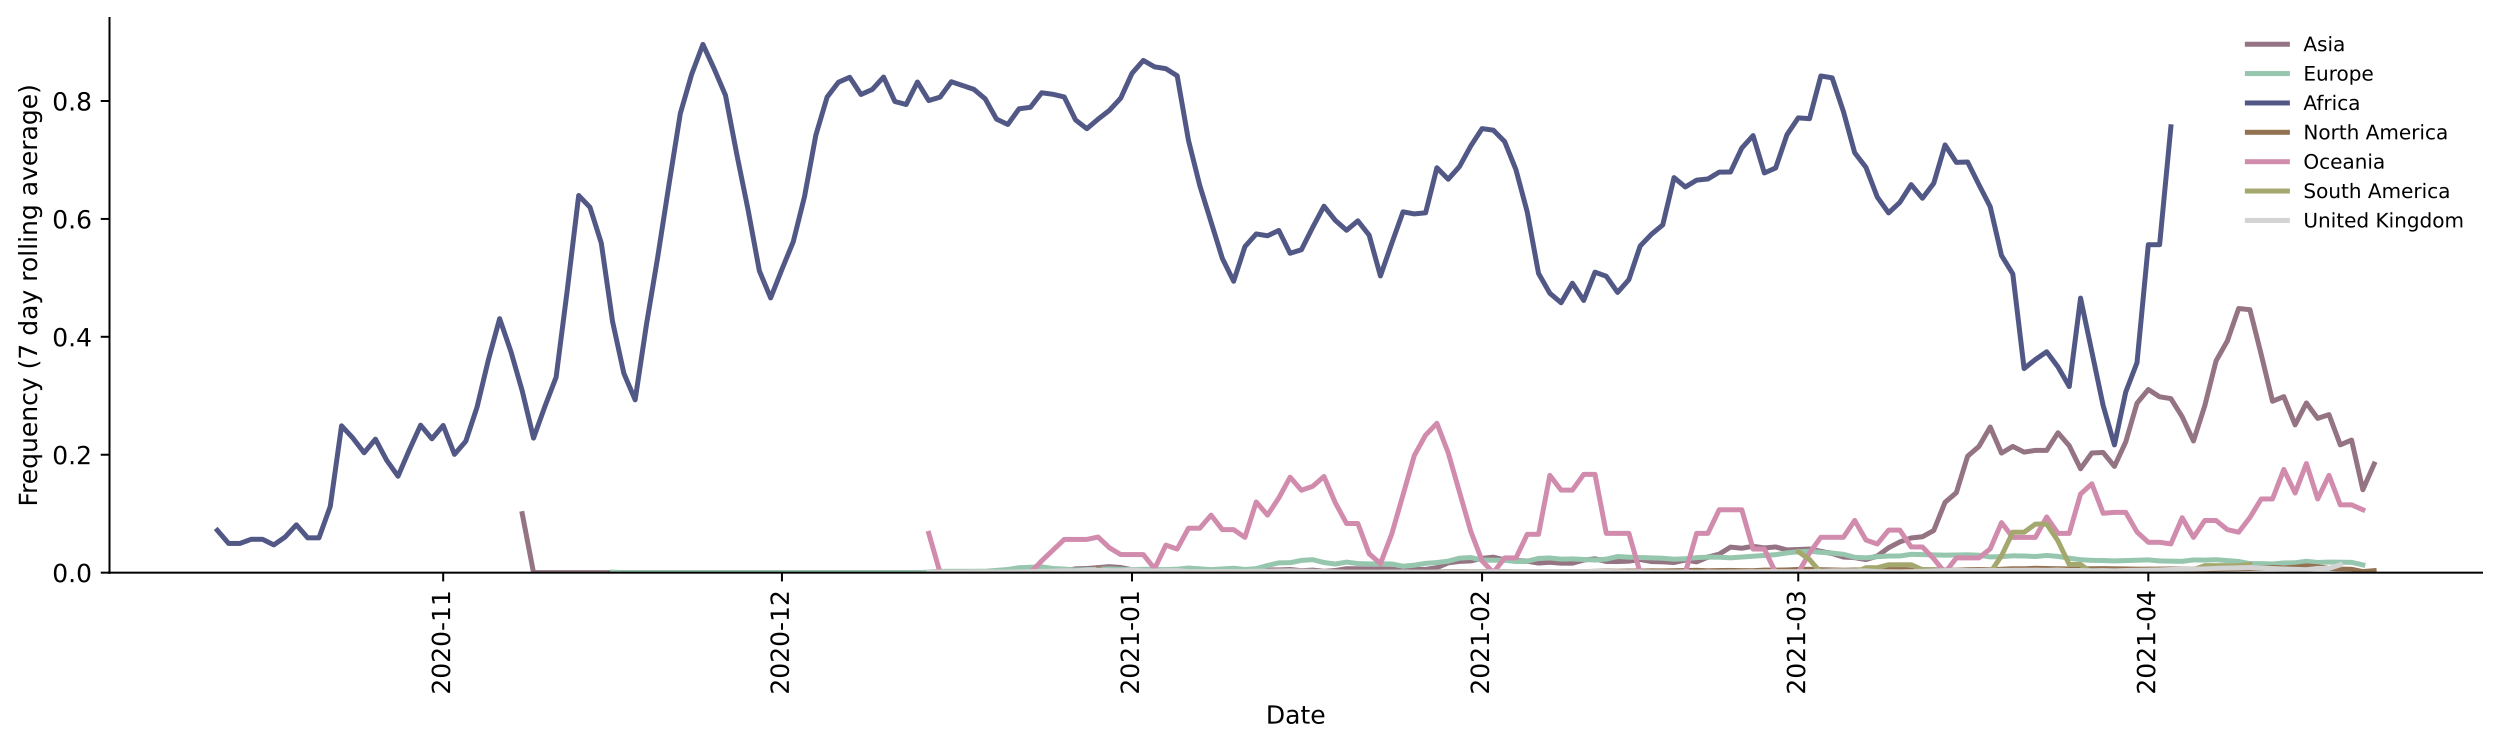 <?xml version="1.0" encoding="utf-8" standalone="no"?>
<!DOCTYPE svg PUBLIC "-//W3C//DTD SVG 1.1//EN"
  "http://www.w3.org/Graphics/SVG/1.1/DTD/svg11.dtd">
<!-- Created with matplotlib (https://matplotlib.org/) -->
<svg height="298.621pt" version="1.1" viewBox="0 0 999.581 298.621" width="999.581pt" xmlns="http://www.w3.org/2000/svg" xmlns:xlink="http://www.w3.org/1999/xlink">
 <defs>
  <style type="text/css">*{stroke-linecap:butt;stroke-linejoin:round;}</style>
 </defs>
 <g id="figure_1">
  <g id="patch_1">
   <path d="M 0 298.621 
L 999.581 298.621 
L 999.581 0 
L 0 0 
z
" style="fill:#ffffff;"/>
  </g>
  <g id="axes_1">
   <g id="patch_2">
    <path d="M 43.781 228.96 
L 992.381 228.96 
L 992.381 7.2 
L 43.781 7.2 
z
" style="fill:#ffffff;"/>
   </g>
   <g id="matplotlib.axis_1">
    <g id="xtick_1">
     <g id="line2d_1">
      <defs>
       <path d="M 0 0 
L 0 3.5 
" id="ma649f295e2" style="stroke:#000000;stroke-width:0.8;"/>
      </defs>
      <g>
       <use style="stroke:#000000;stroke-width:0.8;" x="177.199" xlink:href="#ma649f295e2" y="228.96"/>
      </g>
     </g>
     <g id="text_1">
      <!-- 2020-11 -->
      <g transform="translate(179.959 277.743)rotate(-90)scale(0.1 -0.1)">
       <defs>
        <path d="M 19.188 8.297 
L 53.609 8.297 
L 53.609 0 
L 7.328 0 
L 7.328 8.297 
Q 12.938 14.109 22.625 23.891 
Q 32.328 33.688 34.812 36.531 
Q 39.547 41.844 41.422 45.531 
Q 43.312 49.219 43.312 52.781 
Q 43.312 58.594 39.234 62.25 
Q 35.156 65.922 28.609 65.922 
Q 23.969 65.922 18.812 64.312 
Q 13.672 62.703 7.812 59.422 
L 7.812 69.391 
Q 13.766 71.781 18.938 73 
Q 24.125 74.219 28.422 74.219 
Q 39.75 74.219 46.484 68.547 
Q 53.219 62.891 53.219 53.422 
Q 53.219 48.922 51.531 44.891 
Q 49.859 40.875 45.406 35.406 
Q 44.188 33.984 37.641 27.219 
Q 31.109 20.453 19.188 8.297 
z
" id="DejaVuSans-50"/>
        <path d="M 31.781 66.406 
Q 24.172 66.406 20.328 58.906 
Q 16.5 51.422 16.5 36.375 
Q 16.5 21.391 20.328 13.891 
Q 24.172 6.391 31.781 6.391 
Q 39.453 6.391 43.281 13.891 
Q 47.125 21.391 47.125 36.375 
Q 47.125 51.422 43.281 58.906 
Q 39.453 66.406 31.781 66.406 
z
M 31.781 74.219 
Q 44.047 74.219 50.516 64.516 
Q 56.984 54.828 56.984 36.375 
Q 56.984 17.969 50.516 8.266 
Q 44.047 -1.422 31.781 -1.422 
Q 19.531 -1.422 13.062 8.266 
Q 6.594 17.969 6.594 36.375 
Q 6.594 54.828 13.062 64.516 
Q 19.531 74.219 31.781 74.219 
z
" id="DejaVuSans-48"/>
        <path d="M 4.891 31.391 
L 31.203 31.391 
L 31.203 23.391 
L 4.891 23.391 
z
" id="DejaVuSans-45"/>
        <path d="M 12.406 8.297 
L 28.516 8.297 
L 28.516 63.922 
L 10.984 60.406 
L 10.984 69.391 
L 28.422 72.906 
L 38.281 72.906 
L 38.281 8.297 
L 54.391 8.297 
L 54.391 0 
L 12.406 0 
z
" id="DejaVuSans-49"/>
       </defs>
       <use xlink:href="#DejaVuSans-50"/>
       <use x="63.623" xlink:href="#DejaVuSans-48"/>
       <use x="127.246" xlink:href="#DejaVuSans-50"/>
       <use x="190.869" xlink:href="#DejaVuSans-48"/>
       <use x="254.492" xlink:href="#DejaVuSans-45"/>
       <use x="290.576" xlink:href="#DejaVuSans-49"/>
       <use x="354.199" xlink:href="#DejaVuSans-49"/>
      </g>
     </g>
    </g>
    <g id="xtick_2">
     <g id="line2d_2">
      <g>
       <use style="stroke:#000000;stroke-width:0.8;" x="312.649" xlink:href="#ma649f295e2" y="228.96"/>
      </g>
     </g>
     <g id="text_2">
      <!-- 2020-12 -->
      <g transform="translate(315.408 277.743)rotate(-90)scale(0.1 -0.1)">
       <use xlink:href="#DejaVuSans-50"/>
       <use x="63.623" xlink:href="#DejaVuSans-48"/>
       <use x="127.246" xlink:href="#DejaVuSans-50"/>
       <use x="190.869" xlink:href="#DejaVuSans-48"/>
       <use x="254.492" xlink:href="#DejaVuSans-45"/>
       <use x="290.576" xlink:href="#DejaVuSans-49"/>
       <use x="354.199" xlink:href="#DejaVuSans-50"/>
      </g>
     </g>
    </g>
    <g id="xtick_3">
     <g id="line2d_3">
      <g>
       <use style="stroke:#000000;stroke-width:0.8;" x="452.614" xlink:href="#ma649f295e2" y="228.96"/>
      </g>
     </g>
     <g id="text_3">
      <!-- 2021-01 -->
      <g transform="translate(455.373 277.743)rotate(-90)scale(0.1 -0.1)">
       <use xlink:href="#DejaVuSans-50"/>
       <use x="63.623" xlink:href="#DejaVuSans-48"/>
       <use x="127.246" xlink:href="#DejaVuSans-50"/>
       <use x="190.869" xlink:href="#DejaVuSans-49"/>
       <use x="254.492" xlink:href="#DejaVuSans-45"/>
       <use x="290.576" xlink:href="#DejaVuSans-48"/>
       <use x="354.199" xlink:href="#DejaVuSans-49"/>
      </g>
     </g>
    </g>
    <g id="xtick_4">
     <g id="line2d_4">
      <g>
       <use style="stroke:#000000;stroke-width:0.8;" x="592.579" xlink:href="#ma649f295e2" y="228.96"/>
      </g>
     </g>
     <g id="text_4">
      <!-- 2021-02 -->
      <g transform="translate(595.338 277.743)rotate(-90)scale(0.1 -0.1)">
       <use xlink:href="#DejaVuSans-50"/>
       <use x="63.623" xlink:href="#DejaVuSans-48"/>
       <use x="127.246" xlink:href="#DejaVuSans-50"/>
       <use x="190.869" xlink:href="#DejaVuSans-49"/>
       <use x="254.492" xlink:href="#DejaVuSans-45"/>
       <use x="290.576" xlink:href="#DejaVuSans-48"/>
       <use x="354.199" xlink:href="#DejaVuSans-50"/>
      </g>
     </g>
    </g>
    <g id="xtick_5">
     <g id="line2d_5">
      <g>
       <use style="stroke:#000000;stroke-width:0.8;" x="718.998" xlink:href="#ma649f295e2" y="228.96"/>
      </g>
     </g>
     <g id="text_5">
      <!-- 2021-03 -->
      <g transform="translate(721.758 277.743)rotate(-90)scale(0.1 -0.1)">
       <defs>
        <path d="M 40.578 39.312 
Q 47.656 37.797 51.625 33 
Q 55.609 28.219 55.609 21.188 
Q 55.609 10.406 48.188 4.484 
Q 40.766 -1.422 27.094 -1.422 
Q 22.516 -1.422 17.656 -0.516 
Q 12.797 0.391 7.625 2.203 
L 7.625 11.719 
Q 11.719 9.328 16.594 8.109 
Q 21.484 6.891 26.812 6.891 
Q 36.078 6.891 40.938 10.547 
Q 45.797 14.203 45.797 21.188 
Q 45.797 27.641 41.281 31.266 
Q 36.766 34.906 28.719 34.906 
L 20.219 34.906 
L 20.219 43.016 
L 29.109 43.016 
Q 36.375 43.016 40.234 45.922 
Q 44.094 48.828 44.094 54.297 
Q 44.094 59.906 40.109 62.906 
Q 36.141 65.922 28.719 65.922 
Q 24.656 65.922 20.016 65.031 
Q 15.375 64.156 9.812 62.312 
L 9.812 71.094 
Q 15.438 72.656 20.344 73.438 
Q 25.25 74.219 29.594 74.219 
Q 40.828 74.219 47.359 69.109 
Q 53.906 64.016 53.906 55.328 
Q 53.906 49.266 50.438 45.094 
Q 46.969 40.922 40.578 39.312 
z
" id="DejaVuSans-51"/>
       </defs>
       <use xlink:href="#DejaVuSans-50"/>
       <use x="63.623" xlink:href="#DejaVuSans-48"/>
       <use x="127.246" xlink:href="#DejaVuSans-50"/>
       <use x="190.869" xlink:href="#DejaVuSans-49"/>
       <use x="254.492" xlink:href="#DejaVuSans-45"/>
       <use x="290.576" xlink:href="#DejaVuSans-48"/>
       <use x="354.199" xlink:href="#DejaVuSans-51"/>
      </g>
     </g>
    </g>
    <g id="xtick_6">
     <g id="line2d_6">
      <g>
       <use style="stroke:#000000;stroke-width:0.8;" x="858.963" xlink:href="#ma649f295e2" y="228.96"/>
      </g>
     </g>
     <g id="text_6">
      <!-- 2021-04 -->
      <g transform="translate(861.723 277.743)rotate(-90)scale(0.1 -0.1)">
       <defs>
        <path d="M 37.797 64.312 
L 12.891 25.391 
L 37.797 25.391 
z
M 35.203 72.906 
L 47.609 72.906 
L 47.609 25.391 
L 58.016 25.391 
L 58.016 17.188 
L 47.609 17.188 
L 47.609 0 
L 37.797 0 
L 37.797 17.188 
L 4.891 17.188 
L 4.891 26.703 
z
" id="DejaVuSans-52"/>
       </defs>
       <use xlink:href="#DejaVuSans-50"/>
       <use x="63.623" xlink:href="#DejaVuSans-48"/>
       <use x="127.246" xlink:href="#DejaVuSans-50"/>
       <use x="190.869" xlink:href="#DejaVuSans-49"/>
       <use x="254.492" xlink:href="#DejaVuSans-45"/>
       <use x="290.576" xlink:href="#DejaVuSans-48"/>
       <use x="354.199" xlink:href="#DejaVuSans-52"/>
      </g>
     </g>
    </g>
    <g id="text_7">
     <!-- Date -->
     <g transform="translate(506.13 289.341)scale(0.1 -0.1)">
      <defs>
       <path d="M 19.672 64.797 
L 19.672 8.109 
L 31.594 8.109 
Q 46.688 8.109 53.688 14.938 
Q 60.688 21.781 60.688 36.531 
Q 60.688 51.172 53.688 57.984 
Q 46.688 64.797 31.594 64.797 
z
M 9.812 72.906 
L 30.078 72.906 
Q 51.266 72.906 61.172 64.094 
Q 71.094 55.281 71.094 36.531 
Q 71.094 17.672 61.125 8.828 
Q 51.172 0 30.078 0 
L 9.812 0 
z
" id="DejaVuSans-68"/>
       <path d="M 34.281 27.484 
Q 23.391 27.484 19.188 25 
Q 14.984 22.516 14.984 16.5 
Q 14.984 11.719 18.141 8.906 
Q 21.297 6.109 26.703 6.109 
Q 34.188 6.109 38.703 11.406 
Q 43.219 16.703 43.219 25.484 
L 43.219 27.484 
z
M 52.203 31.203 
L 52.203 0 
L 43.219 0 
L 43.219 8.297 
Q 40.141 3.328 35.547 0.953 
Q 30.953 -1.422 24.312 -1.422 
Q 15.922 -1.422 10.953 3.297 
Q 6 8.016 6 15.922 
Q 6 25.141 12.172 29.828 
Q 18.359 34.516 30.609 34.516 
L 43.219 34.516 
L 43.219 35.406 
Q 43.219 41.609 39.141 45 
Q 35.062 48.391 27.688 48.391 
Q 23 48.391 18.547 47.266 
Q 14.109 46.141 10.016 43.891 
L 10.016 52.203 
Q 14.938 54.109 19.578 55.047 
Q 24.219 56 28.609 56 
Q 40.484 56 46.344 49.844 
Q 52.203 43.703 52.203 31.203 
z
" id="DejaVuSans-97"/>
       <path d="M 18.312 70.219 
L 18.312 54.688 
L 36.812 54.688 
L 36.812 47.703 
L 18.312 47.703 
L 18.312 18.016 
Q 18.312 11.328 20.141 9.422 
Q 21.969 7.516 27.594 7.516 
L 36.812 7.516 
L 36.812 0 
L 27.594 0 
Q 17.188 0 13.234 3.875 
Q 9.281 7.766 9.281 18.016 
L 9.281 47.703 
L 2.688 47.703 
L 2.688 54.688 
L 9.281 54.688 
L 9.281 70.219 
z
" id="DejaVuSans-116"/>
       <path d="M 56.203 29.594 
L 56.203 25.203 
L 14.891 25.203 
Q 15.484 15.922 20.484 11.062 
Q 25.484 6.203 34.422 6.203 
Q 39.594 6.203 44.453 7.469 
Q 49.312 8.734 54.109 11.281 
L 54.109 2.781 
Q 49.266 0.734 44.188 -0.344 
Q 39.109 -1.422 33.891 -1.422 
Q 20.797 -1.422 13.156 6.188 
Q 5.516 13.812 5.516 26.812 
Q 5.516 40.234 12.766 48.109 
Q 20.016 56 32.328 56 
Q 43.359 56 49.781 48.891 
Q 56.203 41.797 56.203 29.594 
z
M 47.219 32.234 
Q 47.125 39.594 43.094 43.984 
Q 39.062 48.391 32.422 48.391 
Q 24.906 48.391 20.391 44.141 
Q 15.875 39.891 15.188 32.172 
z
" id="DejaVuSans-101"/>
      </defs>
      <use xlink:href="#DejaVuSans-68"/>
      <use x="77.002" xlink:href="#DejaVuSans-97"/>
      <use x="138.281" xlink:href="#DejaVuSans-116"/>
      <use x="177.49" xlink:href="#DejaVuSans-101"/>
     </g>
    </g>
   </g>
   <g id="matplotlib.axis_2">
    <g id="ytick_1">
     <g id="line2d_7">
      <defs>
       <path d="M 0 0 
L -3.5 0 
" id="ma285e7ce0d" style="stroke:#000000;stroke-width:0.8;"/>
      </defs>
      <g>
       <use style="stroke:#000000;stroke-width:0.8;" x="43.781" xlink:href="#ma285e7ce0d" y="228.96"/>
      </g>
     </g>
     <g id="text_8">
      <!-- 0.0 -->
      <g transform="translate(20.878 232.759)scale(0.1 -0.1)">
       <defs>
        <path d="M 10.688 12.406 
L 21 12.406 
L 21 0 
L 10.688 0 
z
" id="DejaVuSans-46"/>
       </defs>
       <use xlink:href="#DejaVuSans-48"/>
       <use x="63.623" xlink:href="#DejaVuSans-46"/>
       <use x="95.41" xlink:href="#DejaVuSans-48"/>
      </g>
     </g>
    </g>
    <g id="ytick_2">
     <g id="line2d_8">
      <g>
       <use style="stroke:#000000;stroke-width:0.8;" x="43.781" xlink:href="#ma285e7ce0d" y="181.815"/>
      </g>
     </g>
     <g id="text_9">
      <!-- 0.2 -->
      <g transform="translate(20.878 185.614)scale(0.1 -0.1)">
       <use xlink:href="#DejaVuSans-48"/>
       <use x="63.623" xlink:href="#DejaVuSans-46"/>
       <use x="95.41" xlink:href="#DejaVuSans-50"/>
      </g>
     </g>
    </g>
    <g id="ytick_3">
     <g id="line2d_9">
      <g>
       <use style="stroke:#000000;stroke-width:0.8;" x="43.781" xlink:href="#ma285e7ce0d" y="134.67"/>
      </g>
     </g>
     <g id="text_10">
      <!-- 0.4 -->
      <g transform="translate(20.878 138.469)scale(0.1 -0.1)">
       <use xlink:href="#DejaVuSans-48"/>
       <use x="63.623" xlink:href="#DejaVuSans-46"/>
       <use x="95.41" xlink:href="#DejaVuSans-52"/>
      </g>
     </g>
    </g>
    <g id="ytick_4">
     <g id="line2d_10">
      <g>
       <use style="stroke:#000000;stroke-width:0.8;" x="43.781" xlink:href="#ma285e7ce0d" y="87.525"/>
      </g>
     </g>
     <g id="text_11">
      <!-- 0.6 -->
      <g transform="translate(20.878 91.325)scale(0.1 -0.1)">
       <defs>
        <path d="M 33.016 40.375 
Q 26.375 40.375 22.484 35.828 
Q 18.609 31.297 18.609 23.391 
Q 18.609 15.531 22.484 10.953 
Q 26.375 6.391 33.016 6.391 
Q 39.656 6.391 43.531 10.953 
Q 47.406 15.531 47.406 23.391 
Q 47.406 31.297 43.531 35.828 
Q 39.656 40.375 33.016 40.375 
z
M 52.594 71.297 
L 52.594 62.312 
Q 48.875 64.062 45.094 64.984 
Q 41.312 65.922 37.594 65.922 
Q 27.828 65.922 22.672 59.328 
Q 17.531 52.734 16.797 39.406 
Q 19.672 43.656 24.016 45.922 
Q 28.375 48.188 33.594 48.188 
Q 44.578 48.188 50.953 41.516 
Q 57.328 34.859 57.328 23.391 
Q 57.328 12.156 50.688 5.359 
Q 44.047 -1.422 33.016 -1.422 
Q 20.359 -1.422 13.672 8.266 
Q 6.984 17.969 6.984 36.375 
Q 6.984 53.656 15.188 63.938 
Q 23.391 74.219 37.203 74.219 
Q 40.922 74.219 44.703 73.484 
Q 48.484 72.75 52.594 71.297 
z
" id="DejaVuSans-54"/>
       </defs>
       <use xlink:href="#DejaVuSans-48"/>
       <use x="63.623" xlink:href="#DejaVuSans-46"/>
       <use x="95.41" xlink:href="#DejaVuSans-54"/>
      </g>
     </g>
    </g>
    <g id="ytick_5">
     <g id="line2d_11">
      <g>
       <use style="stroke:#000000;stroke-width:0.8;" x="43.781" xlink:href="#ma285e7ce0d" y="40.38"/>
      </g>
     </g>
     <g id="text_12">
      <!-- 0.8 -->
      <g transform="translate(20.878 44.18)scale(0.1 -0.1)">
       <defs>
        <path d="M 31.781 34.625 
Q 24.75 34.625 20.719 30.859 
Q 16.703 27.094 16.703 20.516 
Q 16.703 13.922 20.719 10.156 
Q 24.75 6.391 31.781 6.391 
Q 38.812 6.391 42.859 10.172 
Q 46.922 13.969 46.922 20.516 
Q 46.922 27.094 42.891 30.859 
Q 38.875 34.625 31.781 34.625 
z
M 21.922 38.812 
Q 15.578 40.375 12.031 44.719 
Q 8.5 49.078 8.5 55.328 
Q 8.5 64.062 14.719 69.141 
Q 20.953 74.219 31.781 74.219 
Q 42.672 74.219 48.875 69.141 
Q 55.078 64.062 55.078 55.328 
Q 55.078 49.078 51.531 44.719 
Q 48 40.375 41.703 38.812 
Q 48.828 37.156 52.797 32.312 
Q 56.781 27.484 56.781 20.516 
Q 56.781 9.906 50.312 4.234 
Q 43.844 -1.422 31.781 -1.422 
Q 19.734 -1.422 13.25 4.234 
Q 6.781 9.906 6.781 20.516 
Q 6.781 27.484 10.781 32.312 
Q 14.797 37.156 21.922 38.812 
z
M 18.312 54.391 
Q 18.312 48.734 21.844 45.562 
Q 25.391 42.391 31.781 42.391 
Q 38.141 42.391 41.719 45.562 
Q 45.312 48.734 45.312 54.391 
Q 45.312 60.062 41.719 63.234 
Q 38.141 66.406 31.781 66.406 
Q 25.391 66.406 21.844 63.234 
Q 18.312 60.062 18.312 54.391 
z
" id="DejaVuSans-56"/>
       </defs>
       <use xlink:href="#DejaVuSans-48"/>
       <use x="63.623" xlink:href="#DejaVuSans-46"/>
       <use x="95.41" xlink:href="#DejaVuSans-56"/>
      </g>
     </g>
    </g>
    <g id="text_13">
     <!-- Frequency (7 day rolling average) -->
     <g transform="translate(14.798 202.529)rotate(-90)scale(0.1 -0.1)">
      <defs>
       <path d="M 9.812 72.906 
L 51.703 72.906 
L 51.703 64.594 
L 19.672 64.594 
L 19.672 43.109 
L 48.578 43.109 
L 48.578 34.812 
L 19.672 34.812 
L 19.672 0 
L 9.812 0 
z
" id="DejaVuSans-70"/>
       <path d="M 41.109 46.297 
Q 39.594 47.172 37.812 47.578 
Q 36.031 48 33.891 48 
Q 26.266 48 22.188 43.047 
Q 18.109 38.094 18.109 28.812 
L 18.109 0 
L 9.078 0 
L 9.078 54.688 
L 18.109 54.688 
L 18.109 46.188 
Q 20.953 51.172 25.484 53.578 
Q 30.031 56 36.531 56 
Q 37.453 56 38.578 55.875 
Q 39.703 55.766 41.062 55.516 
z
" id="DejaVuSans-114"/>
       <path d="M 14.797 27.297 
Q 14.797 17.391 18.875 11.75 
Q 22.953 6.109 30.078 6.109 
Q 37.203 6.109 41.297 11.75 
Q 45.406 17.391 45.406 27.297 
Q 45.406 37.203 41.297 42.844 
Q 37.203 48.484 30.078 48.484 
Q 22.953 48.484 18.875 42.844 
Q 14.797 37.203 14.797 27.297 
z
M 45.406 8.203 
Q 42.578 3.328 38.25 0.953 
Q 33.938 -1.422 27.875 -1.422 
Q 17.969 -1.422 11.734 6.484 
Q 5.516 14.406 5.516 27.297 
Q 5.516 40.188 11.734 48.094 
Q 17.969 56 27.875 56 
Q 33.938 56 38.25 53.625 
Q 42.578 51.266 45.406 46.391 
L 45.406 54.688 
L 54.391 54.688 
L 54.391 -20.797 
L 45.406 -20.797 
z
" id="DejaVuSans-113"/>
       <path d="M 8.5 21.578 
L 8.5 54.688 
L 17.484 54.688 
L 17.484 21.922 
Q 17.484 14.156 20.5 10.266 
Q 23.531 6.391 29.594 6.391 
Q 36.859 6.391 41.078 11.031 
Q 45.312 15.672 45.312 23.688 
L 45.312 54.688 
L 54.297 54.688 
L 54.297 0 
L 45.312 0 
L 45.312 8.406 
Q 42.047 3.422 37.719 1 
Q 33.406 -1.422 27.688 -1.422 
Q 18.266 -1.422 13.375 4.438 
Q 8.5 10.297 8.5 21.578 
z
M 31.109 56 
z
" id="DejaVuSans-117"/>
       <path d="M 54.891 33.016 
L 54.891 0 
L 45.906 0 
L 45.906 32.719 
Q 45.906 40.484 42.875 44.328 
Q 39.844 48.188 33.797 48.188 
Q 26.516 48.188 22.312 43.547 
Q 18.109 38.922 18.109 30.906 
L 18.109 0 
L 9.078 0 
L 9.078 54.688 
L 18.109 54.688 
L 18.109 46.188 
Q 21.344 51.125 25.703 53.562 
Q 30.078 56 35.797 56 
Q 45.219 56 50.047 50.172 
Q 54.891 44.344 54.891 33.016 
z
" id="DejaVuSans-110"/>
       <path d="M 48.781 52.594 
L 48.781 44.188 
Q 44.969 46.297 41.141 47.344 
Q 37.312 48.391 33.406 48.391 
Q 24.656 48.391 19.812 42.844 
Q 14.984 37.312 14.984 27.297 
Q 14.984 17.281 19.812 11.734 
Q 24.656 6.203 33.406 6.203 
Q 37.312 6.203 41.141 7.25 
Q 44.969 8.297 48.781 10.406 
L 48.781 2.094 
Q 45.016 0.344 40.984 -0.531 
Q 36.969 -1.422 32.422 -1.422 
Q 20.062 -1.422 12.781 6.344 
Q 5.516 14.109 5.516 27.297 
Q 5.516 40.672 12.859 48.328 
Q 20.219 56 33.016 56 
Q 37.156 56 41.109 55.141 
Q 45.062 54.297 48.781 52.594 
z
" id="DejaVuSans-99"/>
       <path d="M 32.172 -5.078 
Q 28.375 -14.844 24.75 -17.812 
Q 21.141 -20.797 15.094 -20.797 
L 7.906 -20.797 
L 7.906 -13.281 
L 13.188 -13.281 
Q 16.891 -13.281 18.938 -11.516 
Q 21 -9.766 23.484 -3.219 
L 25.094 0.875 
L 2.984 54.688 
L 12.5 54.688 
L 29.594 11.922 
L 46.688 54.688 
L 56.203 54.688 
z
" id="DejaVuSans-121"/>
       <path id="DejaVuSans-32"/>
       <path d="M 31 75.875 
Q 24.469 64.656 21.281 53.656 
Q 18.109 42.672 18.109 31.391 
Q 18.109 20.125 21.312 9.062 
Q 24.516 -2 31 -13.188 
L 23.188 -13.188 
Q 15.875 -1.703 12.234 9.375 
Q 8.594 20.453 8.594 31.391 
Q 8.594 42.281 12.203 53.312 
Q 15.828 64.359 23.188 75.875 
z
" id="DejaVuSans-40"/>
       <path d="M 8.203 72.906 
L 55.078 72.906 
L 55.078 68.703 
L 28.609 0 
L 18.312 0 
L 43.219 64.594 
L 8.203 64.594 
z
" id="DejaVuSans-55"/>
       <path d="M 45.406 46.391 
L 45.406 75.984 
L 54.391 75.984 
L 54.391 0 
L 45.406 0 
L 45.406 8.203 
Q 42.578 3.328 38.25 0.953 
Q 33.938 -1.422 27.875 -1.422 
Q 17.969 -1.422 11.734 6.484 
Q 5.516 14.406 5.516 27.297 
Q 5.516 40.188 11.734 48.094 
Q 17.969 56 27.875 56 
Q 33.938 56 38.25 53.625 
Q 42.578 51.266 45.406 46.391 
z
M 14.797 27.297 
Q 14.797 17.391 18.875 11.75 
Q 22.953 6.109 30.078 6.109 
Q 37.203 6.109 41.297 11.75 
Q 45.406 17.391 45.406 27.297 
Q 45.406 37.203 41.297 42.844 
Q 37.203 48.484 30.078 48.484 
Q 22.953 48.484 18.875 42.844 
Q 14.797 37.203 14.797 27.297 
z
" id="DejaVuSans-100"/>
       <path d="M 30.609 48.391 
Q 23.391 48.391 19.188 42.75 
Q 14.984 37.109 14.984 27.297 
Q 14.984 17.484 19.156 11.844 
Q 23.344 6.203 30.609 6.203 
Q 37.797 6.203 41.984 11.859 
Q 46.188 17.531 46.188 27.297 
Q 46.188 37.016 41.984 42.703 
Q 37.797 48.391 30.609 48.391 
z
M 30.609 56 
Q 42.328 56 49.016 48.375 
Q 55.719 40.766 55.719 27.297 
Q 55.719 13.875 49.016 6.219 
Q 42.328 -1.422 30.609 -1.422 
Q 18.844 -1.422 12.172 6.219 
Q 5.516 13.875 5.516 27.297 
Q 5.516 40.766 12.172 48.375 
Q 18.844 56 30.609 56 
z
" id="DejaVuSans-111"/>
       <path d="M 9.422 75.984 
L 18.406 75.984 
L 18.406 0 
L 9.422 0 
z
" id="DejaVuSans-108"/>
       <path d="M 9.422 54.688 
L 18.406 54.688 
L 18.406 0 
L 9.422 0 
z
M 9.422 75.984 
L 18.406 75.984 
L 18.406 64.594 
L 9.422 64.594 
z
" id="DejaVuSans-105"/>
       <path d="M 45.406 27.984 
Q 45.406 37.75 41.375 43.109 
Q 37.359 48.484 30.078 48.484 
Q 22.859 48.484 18.828 43.109 
Q 14.797 37.75 14.797 27.984 
Q 14.797 18.266 18.828 12.891 
Q 22.859 7.516 30.078 7.516 
Q 37.359 7.516 41.375 12.891 
Q 45.406 18.266 45.406 27.984 
z
M 54.391 6.781 
Q 54.391 -7.172 48.188 -13.984 
Q 42 -20.797 29.203 -20.797 
Q 24.469 -20.797 20.266 -20.094 
Q 16.062 -19.391 12.109 -17.922 
L 12.109 -9.188 
Q 16.062 -11.328 19.922 -12.344 
Q 23.781 -13.375 27.781 -13.375 
Q 36.625 -13.375 41.016 -8.766 
Q 45.406 -4.156 45.406 5.172 
L 45.406 9.625 
Q 42.625 4.781 38.281 2.391 
Q 33.938 0 27.875 0 
Q 17.828 0 11.672 7.656 
Q 5.516 15.328 5.516 27.984 
Q 5.516 40.672 11.672 48.328 
Q 17.828 56 27.875 56 
Q 33.938 56 38.281 53.609 
Q 42.625 51.219 45.406 46.391 
L 45.406 54.688 
L 54.391 54.688 
z
" id="DejaVuSans-103"/>
       <path d="M 2.984 54.688 
L 12.5 54.688 
L 29.594 8.797 
L 46.688 54.688 
L 56.203 54.688 
L 35.688 0 
L 23.484 0 
z
" id="DejaVuSans-118"/>
       <path d="M 8.016 75.875 
L 15.828 75.875 
Q 23.141 64.359 26.781 53.312 
Q 30.422 42.281 30.422 31.391 
Q 30.422 20.453 26.781 9.375 
Q 23.141 -1.703 15.828 -13.188 
L 8.016 -13.188 
Q 14.5 -2 17.703 9.062 
Q 20.906 20.125 20.906 31.391 
Q 20.906 42.672 17.703 53.656 
Q 14.5 64.656 8.016 75.875 
z
" id="DejaVuSans-41"/>
      </defs>
      <use xlink:href="#DejaVuSans-70"/>
      <use x="50.27" xlink:href="#DejaVuSans-114"/>
      <use x="89.133" xlink:href="#DejaVuSans-101"/>
      <use x="150.656" xlink:href="#DejaVuSans-113"/>
      <use x="214.133" xlink:href="#DejaVuSans-117"/>
      <use x="277.512" xlink:href="#DejaVuSans-101"/>
      <use x="339.035" xlink:href="#DejaVuSans-110"/>
      <use x="402.414" xlink:href="#DejaVuSans-99"/>
      <use x="457.395" xlink:href="#DejaVuSans-121"/>
      <use x="516.574" xlink:href="#DejaVuSans-32"/>
      <use x="548.361" xlink:href="#DejaVuSans-40"/>
      <use x="587.375" xlink:href="#DejaVuSans-55"/>
      <use x="650.998" xlink:href="#DejaVuSans-32"/>
      <use x="682.785" xlink:href="#DejaVuSans-100"/>
      <use x="746.262" xlink:href="#DejaVuSans-97"/>
      <use x="807.541" xlink:href="#DejaVuSans-121"/>
      <use x="866.721" xlink:href="#DejaVuSans-32"/>
      <use x="898.508" xlink:href="#DejaVuSans-114"/>
      <use x="937.371" xlink:href="#DejaVuSans-111"/>
      <use x="998.553" xlink:href="#DejaVuSans-108"/>
      <use x="1026.336" xlink:href="#DejaVuSans-108"/>
      <use x="1054.119" xlink:href="#DejaVuSans-105"/>
      <use x="1081.902" xlink:href="#DejaVuSans-110"/>
      <use x="1145.281" xlink:href="#DejaVuSans-103"/>
      <use x="1208.758" xlink:href="#DejaVuSans-32"/>
      <use x="1240.545" xlink:href="#DejaVuSans-97"/>
      <use x="1301.824" xlink:href="#DejaVuSans-118"/>
      <use x="1361.004" xlink:href="#DejaVuSans-101"/>
      <use x="1422.527" xlink:href="#DejaVuSans-114"/>
      <use x="1463.641" xlink:href="#DejaVuSans-97"/>
      <use x="1524.92" xlink:href="#DejaVuSans-103"/>
      <use x="1588.396" xlink:href="#DejaVuSans-101"/>
      <use x="1649.92" xlink:href="#DejaVuSans-41"/>
     </g>
    </g>
   </g>
   <g id="line2d_12">
    <path clip-path="url(#p97f7f8e8e5)" d="M 208.804 205.388 
L 213.319 228.96 
L 389.404 228.96 
L 393.919 228.55 
L 411.979 228.55 
L 416.494 228.96 
L 421.009 228.96 
L 425.524 228.34 
L 430.039 227.433 
L 434.554 227.304 
L 443.584 226.571 
L 448.099 226.905 
L 452.614 227.812 
L 475.189 228.355 
L 479.704 228.164 
L 484.219 228.206 
L 493.249 228.471 
L 497.764 227.995 
L 502.279 228.186 
L 506.794 227.875 
L 511.309 227.875 
L 515.824 227.7 
L 520.339 228.176 
L 524.854 227.946 
L 529.369 228.418 
L 533.884 228.11 
L 538.399 227.396 
L 556.459 227.43 
L 560.974 228.202 
L 565.489 227.662 
L 570.004 227.684 
L 574.519 226.957 
L 579.034 225.044 
L 583.549 224.463 
L 588.064 224.267 
L 592.579 223.254 
L 597.094 222.767 
L 601.609 223.857 
L 610.639 224.399 
L 615.154 225.123 
L 619.669 224.826 
L 624.184 225.183 
L 628.699 225.178 
L 633.214 223.935 
L 637.729 223.428 
L 642.244 224.483 
L 646.759 224.527 
L 651.274 224.358 
L 655.789 223.703 
L 660.304 224.524 
L 664.819 224.637 
L 669.334 224.905 
L 673.849 223.911 
L 678.363 224.658 
L 682.878 222.754 
L 687.393 221.57 
L 691.908 218.75 
L 696.423 219.205 
L 700.938 218.419 
L 705.453 219.078 
L 709.968 218.694 
L 714.483 219.872 
L 723.513 219.533 
L 732.543 221.312 
L 737.058 222.725 
L 741.573 222.964 
L 746.088 223.747 
L 750.603 222.318 
L 755.118 219.014 
L 759.633 216.657 
L 764.148 215.093 
L 768.663 214.6 
L 773.178 212.103 
L 777.693 200.831 
L 782.208 196.988 
L 786.723 182.39 
L 791.238 178.513 
L 795.753 170.737 
L 800.268 181.151 
L 804.783 178.494 
L 809.298 180.769 
L 813.813 180.075 
L 818.328 180.084 
L 822.843 173.035 
L 827.358 178.217 
L 831.873 187.434 
L 836.388 181.121 
L 840.903 180.915 
L 845.418 186.478 
L 849.933 176.709 
L 854.448 161.197 
L 858.963 155.744 
L 863.478 158.645 
L 867.993 159.381 
L 872.508 166.626 
L 877.023 176.323 
L 881.538 162.246 
L 886.053 144.28 
L 890.568 136.307 
L 895.083 123.356 
L 899.598 123.827 
L 904.113 141.781 
L 908.628 160.438 
L 913.143 158.589 
L 917.658 169.868 
L 922.173 161.11 
L 926.688 167.271 
L 931.203 165.774 
L 935.718 177.863 
L 940.233 175.958 
L 944.748 195.808 
L 949.263 185.522 
L 949.263 185.522 
" style="fill:none;stroke:#947383;stroke-linecap:square;stroke-width:2;"/>
   </g>
   <g id="line2d_13">
    <path clip-path="url(#p97f7f8e8e5)" d="M 244.924 228.758 
L 249.439 228.96 
L 366.829 228.96 
L 371.344 228.774 
L 375.859 228.442 
L 393.919 228.405 
L 402.949 227.703 
L 407.464 227.002 
L 416.494 226.635 
L 421.009 227.308 
L 425.524 227.534 
L 430.039 227.901 
L 443.584 227.454 
L 452.614 227.801 
L 457.129 227.63 
L 466.159 227.762 
L 470.674 227.584 
L 475.189 227.116 
L 484.219 227.762 
L 493.249 227.207 
L 497.764 227.703 
L 502.279 227.351 
L 506.794 226.105 
L 511.309 225.047 
L 515.824 224.989 
L 520.339 224.07 
L 524.854 223.778 
L 529.369 224.908 
L 533.884 225.516 
L 538.399 224.751 
L 542.914 225.331 
L 547.429 225.481 
L 551.944 225.416 
L 556.459 225.491 
L 560.974 226.393 
L 565.489 225.977 
L 570.004 225.253 
L 574.519 224.926 
L 579.034 224.382 
L 583.549 223.165 
L 588.064 222.917 
L 592.579 223.943 
L 601.609 224.021 
L 606.124 224.512 
L 610.639 224.408 
L 615.154 223.261 
L 619.669 223.102 
L 624.184 223.561 
L 628.699 223.457 
L 637.729 223.926 
L 642.244 223.561 
L 646.759 222.509 
L 651.274 222.783 
L 664.819 223.201 
L 669.334 223.581 
L 673.849 223.414 
L 678.363 222.957 
L 682.878 222.754 
L 687.393 222.77 
L 691.908 223.039 
L 709.968 221.77 
L 714.483 221.072 
L 718.998 220.619 
L 723.513 220.387 
L 728.028 220.851 
L 732.543 221.135 
L 737.058 221.626 
L 741.573 222.833 
L 746.088 223.04 
L 750.603 222.586 
L 755.118 222.325 
L 759.633 222.298 
L 764.148 221.629 
L 777.693 221.982 
L 786.723 221.831 
L 791.238 222.003 
L 795.753 222.677 
L 800.268 222.571 
L 804.783 222.23 
L 809.298 222.302 
L 813.813 222.526 
L 818.328 222.08 
L 822.843 222.475 
L 827.358 223.188 
L 831.873 223.782 
L 836.388 224.055 
L 840.903 224.105 
L 845.418 224.279 
L 858.963 223.854 
L 863.478 224.281 
L 872.508 224.452 
L 877.023 223.881 
L 881.538 223.948 
L 886.053 223.794 
L 895.083 224.497 
L 899.598 225.351 
L 904.113 225.352 
L 908.628 225.503 
L 913.143 225.087 
L 917.658 225.03 
L 922.173 224.416 
L 926.688 224.902 
L 931.203 224.729 
L 940.233 224.847 
L 944.748 225.878 
L 944.748 225.878 
" style="fill:none;stroke:#96c6ad;stroke-linecap:square;stroke-width:2;"/>
   </g>
   <g id="line2d_14">
    <path clip-path="url(#p97f7f8e8e5)" d="M 86.899 212.048 
L 91.414 217.286 
L 95.929 217.286 
L 100.444 215.622 
L 104.959 215.622 
L 109.474 217.867 
L 113.989 214.724 
L 118.504 209.847 
L 123.019 215.047 
L 127.534 215.047 
L 132.049 202.475 
L 136.564 170.259 
L 141.079 175.136 
L 145.594 181.029 
L 150.109 175.59 
L 154.624 184.062 
L 159.139 190.408 
L 163.654 179.932 
L 168.169 170.007 
L 172.684 175.446 
L 177.199 170.117 
L 181.714 181.668 
L 186.229 176.43 
L 190.744 162.783 
L 195.259 143.925 
L 199.774 127.424 
L 204.289 140.599 
L 208.804 156.314 
L 213.319 175.172 
L 217.834 162.6 
L 222.349 150.814 
L 226.864 115.559 
L 231.379 78.168 
L 235.894 82.883 
L 240.409 97.169 
L 244.924 128.599 
L 249.439 149.282 
L 253.954 159.865 
L 258.469 129.789 
L 262.984 102.735 
L 267.499 73.662 
L 272.014 45.375 
L 276.529 29.753 
L 281.044 17.76 
L 285.559 27.555 
L 290.074 38.101 
L 294.589 61.673 
L 299.104 83.899 
L 303.619 108.287 
L 308.134 119.118 
L 312.649 107.666 
L 317.164 96.665 
L 321.679 78.565 
L 326.194 54.062 
L 330.709 38.809 
L 335.224 32.892 
L 339.739 30.904 
L 344.254 37.779 
L 348.769 35.763 
L 353.284 30.811 
L 357.799 40.581 
L 362.314 41.784 
L 366.829 32.804 
L 371.344 40.206 
L 375.859 38.845 
L 380.374 32.684 
L 389.404 35.731 
L 393.919 39.525 
L 398.434 47.622 
L 402.949 49.765 
L 407.464 43.489 
L 411.979 42.915 
L 416.494 37.091 
L 421.009 37.703 
L 425.524 38.775 
L 430.039 47.959 
L 434.554 51.459 
L 439.069 47.63 
L 443.584 44.117 
L 448.099 39.23 
L 452.614 29.31 
L 457.129 24.158 
L 461.644 26.739 
L 466.159 27.468 
L 470.674 30.297 
L 475.189 56.109 
L 479.704 74.186 
L 488.734 103.328 
L 493.249 112.458 
L 497.764 98.6 
L 502.279 93.538 
L 506.794 94.272 
L 511.309 92.145 
L 515.824 101.263 
L 520.339 99.86 
L 524.854 90.904 
L 529.369 82.439 
L 533.884 88.106 
L 538.399 92.067 
L 542.914 88.303 
L 547.429 94.03 
L 551.944 110.33 
L 556.459 97.316 
L 560.974 84.701 
L 565.489 85.522 
L 570.004 85.087 
L 574.519 67.08 
L 579.034 71.66 
L 583.549 66.591 
L 588.064 58.353 
L 592.579 51.421 
L 597.094 52.051 
L 601.609 56.614 
L 606.124 67.845 
L 610.639 84.764 
L 615.154 109.304 
L 619.669 117.251 
L 624.184 121.047 
L 628.699 113.242 
L 633.214 120.131 
L 637.729 108.817 
L 642.244 110.454 
L 646.759 116.914 
L 651.274 111.807 
L 655.789 98.371 
L 660.304 93.656 
L 664.819 89.924 
L 669.334 71.01 
L 673.849 74.757 
L 678.363 72.025 
L 682.878 71.554 
L 687.393 68.824 
L 691.908 68.779 
L 696.423 59.194 
L 700.938 54.217 
L 705.453 69.146 
L 709.968 67.161 
L 714.483 53.864 
L 718.998 47.129 
L 723.513 47.452 
L 728.028 30.371 
L 732.543 31.115 
L 737.058 44.585 
L 741.573 61.086 
L 746.088 66.949 
L 750.603 78.792 
L 755.118 85.119 
L 759.633 80.893 
L 764.148 73.822 
L 768.663 79.261 
L 773.178 73.275 
L 777.693 57.953 
L 782.208 64.915 
L 786.723 64.782 
L 791.238 73.848 
L 795.753 82.655 
L 800.268 102.148 
L 804.783 109.514 
L 809.298 147.363 
L 813.813 143.737 
L 818.328 140.654 
L 822.843 146.698 
L 827.358 154.556 
L 831.873 119.197 
L 840.903 162.171 
L 845.418 177.886 
L 849.933 156.769 
L 854.448 144.983 
L 858.963 97.838 
L 863.478 97.838 
L 867.993 50.693 
L 867.993 50.693 
" style="fill:none;stroke:#525886;stroke-linecap:square;stroke-width:2;"/>
   </g>
   <g id="line2d_15">
    <path clip-path="url(#p97f7f8e8e5)" d="M 439.069 227.487 
L 443.584 228.96 
L 448.099 228.96 
L 452.614 228.882 
L 457.129 228.882 
L 461.644 228.834 
L 466.159 228.834 
L 470.674 228.834 
L 475.189 228.863 
L 479.704 228.863 
L 484.219 228.884 
L 488.734 228.884 
L 493.249 228.824 
L 497.764 228.848 
L 502.279 228.797 
L 506.794 228.825 
L 511.309 228.767 
L 515.824 228.827 
L 520.339 228.818 
L 524.854 228.868 
L 529.369 228.868 
L 533.884 228.909 
L 538.399 228.866 
L 542.914 228.848 
L 547.429 228.848 
L 551.944 228.848 
L 556.459 228.866 
L 560.974 228.889 
L 565.489 228.816 
L 570.004 228.725 
L 574.519 228.702 
L 579.034 228.597 
L 583.549 228.544 
L 588.064 228.668 
L 592.579 228.626 
L 597.094 228.545 
L 601.609 228.604 
L 606.124 228.677 
L 610.639 228.592 
L 615.154 228.726 
L 619.669 228.73 
L 624.184 228.68 
L 628.699 228.637 
L 633.214 228.556 
L 637.729 228.432 
L 642.244 228.335 
L 646.759 228.393 
L 651.274 228.307 
L 655.789 228.33 
L 660.304 228.239 
L 664.819 228.278 
L 669.334 228.194 
L 673.849 228.123 
L 678.363 228.033 
L 682.878 228.207 
L 687.393 228.124 
L 691.908 228.072 
L 696.423 228.163 
L 700.938 228.179 
L 705.453 227.953 
L 709.968 227.957 
L 714.483 227.881 
L 718.998 227.683 
L 723.513 227.626 
L 728.028 227.789 
L 732.543 227.87 
L 737.058 227.992 
L 741.573 227.887 
L 746.088 227.974 
L 750.603 227.746 
L 755.118 227.599 
L 759.633 227.56 
L 764.148 227.832 
L 768.663 227.883 
L 773.178 227.842 
L 777.693 227.947 
L 782.208 227.968 
L 786.723 227.798 
L 791.238 227.726 
L 795.753 227.817 
L 800.268 227.605 
L 804.783 227.397 
L 809.298 227.418 
L 813.813 227.217 
L 818.328 227.316 
L 822.843 227.397 
L 827.358 227.473 
L 831.873 227.378 
L 836.388 227.403 
L 840.903 227.349 
L 845.418 227.422 
L 849.933 227.476 
L 854.448 227.566 
L 858.963 227.556 
L 863.478 227.524 
L 867.993 227.47 
L 872.508 227.579 
L 877.023 227.64 
L 881.538 227.793 
L 886.053 227.665 
L 890.568 227.572 
L 895.083 227.444 
L 899.598 227.297 
L 904.113 227.163 
L 908.628 226.868 
L 913.143 227.046 
L 917.658 226.787 
L 922.173 226.242 
L 926.688 226.618 
L 931.203 227.307 
L 935.718 227.532 
L 940.233 227.618 
L 944.748 228.546 
L 949.263 228.166 
" style="fill:none;stroke:#937252;stroke-linecap:square;stroke-width:2;"/>
   </g>
   <g id="line2d_16">
    <path clip-path="url(#p97f7f8e8e5)" d="M 371.344 213.245 
L 375.859 228.96 
L 411.979 228.96 
L 416.494 224.246 
L 425.524 215.674 
L 434.554 215.674 
L 439.069 214.731 
L 443.584 219.017 
L 448.099 221.731 
L 457.129 221.731 
L 461.644 227.389 
L 466.159 217.96 
L 470.674 219.531 
L 475.189 211.211 
L 479.704 211.211 
L 484.219 205.973 
L 488.734 211.775 
L 493.249 211.775 
L 497.764 214.857 
L 502.279 200.713 
L 506.794 205.952 
L 511.309 199.102 
L 515.824 190.782 
L 520.339 196.02 
L 524.854 194.449 
L 529.369 190.52 
L 533.884 200.997 
L 538.399 209.316 
L 542.914 209.316 
L 547.429 221.405 
L 551.944 225.333 
L 556.459 213.547 
L 565.489 182.117 
L 570.004 173.958 
L 574.519 169.243 
L 579.034 181.029 
L 588.064 212.459 
L 592.579 224.246 
L 597.094 228.96 
L 601.609 223.067 
L 606.124 223.067 
L 610.639 213.638 
L 615.154 213.638 
L 619.669 190.065 
L 624.184 195.959 
L 628.699 195.959 
L 633.214 189.673 
L 637.729 189.673 
L 642.244 213.245 
L 651.274 213.245 
L 655.789 228.96 
L 673.849 228.96 
L 678.363 213.245 
L 682.878 213.245 
L 687.393 203.816 
L 696.423 203.816 
L 700.938 219.531 
L 705.453 219.531 
L 709.968 228.96 
L 718.998 228.96 
L 723.513 221.103 
L 728.028 214.817 
L 737.058 214.817 
L 741.573 208.082 
L 746.088 215.939 
L 750.603 217.511 
L 755.118 211.964 
L 759.633 211.964 
L 764.148 218.699 
L 768.663 218.699 
L 773.178 223.414 
L 777.693 228.96 
L 782.208 223.067 
L 791.238 223.067 
L 795.753 219.44 
L 800.268 208.964 
L 804.783 214.857 
L 813.813 214.857 
L 818.328 206.697 
L 822.843 213.245 
L 827.358 213.245 
L 831.873 197.53 
L 836.388 193.431 
L 840.903 205.217 
L 845.418 204.86 
L 849.933 204.86 
L 854.448 212.717 
L 858.963 216.817 
L 863.478 216.817 
L 867.993 217.476 
L 872.508 206.999 
L 877.023 214.857 
L 881.538 208.122 
L 886.053 208.122 
L 890.568 211.748 
L 895.083 212.796 
L 899.598 206.903 
L 904.113 199.494 
L 908.628 199.494 
L 913.143 187.708 
L 917.658 197.137 
L 922.173 185.351 
L 926.688 199.494 
L 931.203 190.065 
L 935.718 201.852 
L 940.233 201.852 
L 944.748 203.816 
L 944.748 203.816 
" style="fill:none;stroke:#d18cad;stroke-linecap:square;stroke-width:2;"/>
   </g>
   <g id="line2d_17">
    <path clip-path="url(#p97f7f8e8e5)" d="M 718.998 220.579 
L 723.513 223.722 
L 728.028 228.96 
L 732.543 228.96 
L 737.058 228.96 
L 741.573 228.96 
L 746.088 226.996 
L 750.603 226.996 
L 755.118 225.817 
L 759.633 225.817 
L 764.148 225.817 
L 768.663 227.781 
L 773.178 227.781 
L 777.693 228.96 
L 782.208 228.96 
L 786.723 228.96 
L 791.238 228.96 
L 795.753 228.96 
L 800.268 222.225 
L 804.783 212.796 
L 809.298 212.796 
L 813.813 209.545 
L 818.328 209.545 
L 822.843 216.28 
L 827.358 225.709 
L 831.873 225.709 
L 836.388 228.96 
L 840.903 228.96 
L 845.418 228.96 
L 849.933 228.96 
L 854.448 228.96 
L 858.963 228.96 
L 863.478 228.96 
L 867.993 228.96 
L 872.508 228.96 
L 877.023 227.781 
L 881.538 226.156 
L 886.053 226.156 
L 890.568 226.156 
L 895.083 226.156 
L 899.598 225.651 
" style="fill:none;stroke:#a4a86f;stroke-linecap:square;stroke-width:2;"/>
   </g>
   <g id="line2d_18">
    <path clip-path="url(#p97f7f8e8e5)" d="M 371.344 228.771 
L 393.919 228.668 
L 402.949 228.774 
L 421.009 228.362 
L 425.524 228.218 
L 430.039 228.273 
L 434.554 227.926 
L 439.069 227.956 
L 443.584 228.17 
L 448.099 228.24 
L 452.614 227.881 
L 457.129 228.238 
L 461.644 228.297 
L 466.159 228.158 
L 470.674 228.158 
L 475.189 228.551 
L 497.764 228.482 
L 515.824 228.234 
L 538.399 228.744 
L 560.974 228.721 
L 570.004 228.762 
L 579.034 228.677 
L 601.609 228.639 
L 610.639 228.522 
L 615.154 228.605 
L 619.669 228.482 
L 628.699 228.548 
L 642.244 228.487 
L 651.274 228.611 
L 669.334 228.698 
L 673.849 228.674 
L 678.363 228.762 
L 682.878 228.668 
L 687.393 228.721 
L 700.938 228.575 
L 723.513 228.552 
L 732.543 228.276 
L 746.088 228.277 
L 750.603 228.548 
L 759.633 228.654 
L 768.663 228.451 
L 782.208 228.013 
L 786.723 228.131 
L 813.813 227.982 
L 818.328 228.044 
L 822.843 227.92 
L 827.358 228.113 
L 831.873 228.094 
L 836.388 228.219 
L 840.903 228.133 
L 845.418 228.264 
L 849.933 228.11 
L 863.478 227.905 
L 867.993 227.707 
L 881.538 227.494 
L 886.053 227.246 
L 895.083 227.033 
L 899.598 226.896 
L 913.143 227.513 
L 922.173 227.798 
L 926.688 227.273 
L 931.203 227.276 
L 935.718 225.832 
L 935.718 225.832 
" style="fill:none;stroke:#d3d3d3;stroke-linecap:square;stroke-width:2;"/>
   </g>
   <g id="patch_3">
    <path d="M 43.781 228.96 
L 43.781 7.2 
" style="fill:none;stroke:#000000;stroke-linecap:square;stroke-linejoin:miter;stroke-width:0.8;"/>
   </g>
   <g id="patch_4">
    <path d="M 43.781 228.96 
L 992.381 228.96 
" style="fill:none;stroke:#000000;stroke-linecap:square;stroke-linejoin:miter;stroke-width:0.8;"/>
   </g>
   <g id="legend_1">
    <g id="line2d_19">
     <path d="M 898.57 17.679 
L 914.57 17.679 
" style="fill:none;stroke:#947383;stroke-linecap:square;stroke-width:2;"/>
    </g>
    <g id="line2d_20"/>
    <g id="text_14">
     <!-- Asia -->
     <g transform="translate(920.97 20.479)scale(0.08 -0.08)">
      <defs>
       <path d="M 34.188 63.188 
L 20.797 26.906 
L 47.609 26.906 
z
M 28.609 72.906 
L 39.797 72.906 
L 67.578 0 
L 57.328 0 
L 50.688 18.703 
L 17.828 18.703 
L 11.188 0 
L 0.781 0 
z
" id="DejaVuSans-65"/>
       <path d="M 44.281 53.078 
L 44.281 44.578 
Q 40.484 46.531 36.375 47.5 
Q 32.281 48.484 27.875 48.484 
Q 21.188 48.484 17.844 46.438 
Q 14.5 44.391 14.5 40.281 
Q 14.5 37.156 16.891 35.375 
Q 19.281 33.594 26.516 31.984 
L 29.594 31.297 
Q 39.156 29.25 43.188 25.516 
Q 47.219 21.781 47.219 15.094 
Q 47.219 7.469 41.188 3.016 
Q 35.156 -1.422 24.609 -1.422 
Q 20.219 -1.422 15.453 -0.562 
Q 10.688 0.297 5.422 2 
L 5.422 11.281 
Q 10.406 8.688 15.234 7.391 
Q 20.062 6.109 24.812 6.109 
Q 31.156 6.109 34.562 8.281 
Q 37.984 10.453 37.984 14.406 
Q 37.984 18.062 35.516 20.016 
Q 33.062 21.969 24.703 23.781 
L 21.578 24.516 
Q 13.234 26.266 9.516 29.906 
Q 5.812 33.547 5.812 39.891 
Q 5.812 47.609 11.281 51.797 
Q 16.75 56 26.812 56 
Q 31.781 56 36.172 55.266 
Q 40.578 54.547 44.281 53.078 
z
" id="DejaVuSans-115"/>
      </defs>
      <use xlink:href="#DejaVuSans-65"/>
      <use x="68.408" xlink:href="#DejaVuSans-115"/>
      <use x="120.508" xlink:href="#DejaVuSans-105"/>
      <use x="148.291" xlink:href="#DejaVuSans-97"/>
     </g>
    </g>
    <g id="line2d_21">
     <path d="M 898.57 29.421 
L 914.57 29.421 
" style="fill:none;stroke:#96c6ad;stroke-linecap:square;stroke-width:2;"/>
    </g>
    <g id="line2d_22"/>
    <g id="text_15">
     <!-- Europe -->
     <g transform="translate(920.97 32.221)scale(0.08 -0.08)">
      <defs>
       <path d="M 9.812 72.906 
L 55.906 72.906 
L 55.906 64.594 
L 19.672 64.594 
L 19.672 43.016 
L 54.391 43.016 
L 54.391 34.719 
L 19.672 34.719 
L 19.672 8.297 
L 56.781 8.297 
L 56.781 0 
L 9.812 0 
z
" id="DejaVuSans-69"/>
       <path d="M 18.109 8.203 
L 18.109 -20.797 
L 9.078 -20.797 
L 9.078 54.688 
L 18.109 54.688 
L 18.109 46.391 
Q 20.953 51.266 25.266 53.625 
Q 29.594 56 35.594 56 
Q 45.562 56 51.781 48.094 
Q 58.016 40.188 58.016 27.297 
Q 58.016 14.406 51.781 6.484 
Q 45.562 -1.422 35.594 -1.422 
Q 29.594 -1.422 25.266 0.953 
Q 20.953 3.328 18.109 8.203 
z
M 48.688 27.297 
Q 48.688 37.203 44.609 42.844 
Q 40.531 48.484 33.406 48.484 
Q 26.266 48.484 22.188 42.844 
Q 18.109 37.203 18.109 27.297 
Q 18.109 17.391 22.188 11.75 
Q 26.266 6.109 33.406 6.109 
Q 40.531 6.109 44.609 11.75 
Q 48.688 17.391 48.688 27.297 
z
" id="DejaVuSans-112"/>
      </defs>
      <use xlink:href="#DejaVuSans-69"/>
      <use x="63.184" xlink:href="#DejaVuSans-117"/>
      <use x="126.562" xlink:href="#DejaVuSans-114"/>
      <use x="165.426" xlink:href="#DejaVuSans-111"/>
      <use x="226.607" xlink:href="#DejaVuSans-112"/>
      <use x="290.084" xlink:href="#DejaVuSans-101"/>
     </g>
    </g>
    <g id="line2d_23">
     <path d="M 898.57 41.164 
L 914.57 41.164 
" style="fill:none;stroke:#525886;stroke-linecap:square;stroke-width:2;"/>
    </g>
    <g id="line2d_24"/>
    <g id="text_16">
     <!-- Africa -->
     <g transform="translate(920.97 43.964)scale(0.08 -0.08)">
      <defs>
       <path d="M 37.109 75.984 
L 37.109 68.5 
L 28.516 68.5 
Q 23.688 68.5 21.797 66.547 
Q 19.922 64.594 19.922 59.516 
L 19.922 54.688 
L 34.719 54.688 
L 34.719 47.703 
L 19.922 47.703 
L 19.922 0 
L 10.891 0 
L 10.891 47.703 
L 2.297 47.703 
L 2.297 54.688 
L 10.891 54.688 
L 10.891 58.5 
Q 10.891 67.625 15.141 71.797 
Q 19.391 75.984 28.609 75.984 
z
" id="DejaVuSans-102"/>
      </defs>
      <use xlink:href="#DejaVuSans-65"/>
      <use x="64.783" xlink:href="#DejaVuSans-102"/>
      <use x="99.988" xlink:href="#DejaVuSans-114"/>
      <use x="141.102" xlink:href="#DejaVuSans-105"/>
      <use x="168.885" xlink:href="#DejaVuSans-99"/>
      <use x="223.865" xlink:href="#DejaVuSans-97"/>
     </g>
    </g>
    <g id="line2d_25">
     <path d="M 898.57 52.906 
L 914.57 52.906 
" style="fill:none;stroke:#937252;stroke-linecap:square;stroke-width:2;"/>
    </g>
    <g id="line2d_26"/>
    <g id="text_17">
     <!-- North America -->
     <g transform="translate(920.97 55.706)scale(0.08 -0.08)">
      <defs>
       <path d="M 9.812 72.906 
L 23.094 72.906 
L 55.422 11.922 
L 55.422 72.906 
L 64.984 72.906 
L 64.984 0 
L 51.703 0 
L 19.391 60.984 
L 19.391 0 
L 9.812 0 
z
" id="DejaVuSans-78"/>
       <path d="M 54.891 33.016 
L 54.891 0 
L 45.906 0 
L 45.906 32.719 
Q 45.906 40.484 42.875 44.328 
Q 39.844 48.188 33.797 48.188 
Q 26.516 48.188 22.312 43.547 
Q 18.109 38.922 18.109 30.906 
L 18.109 0 
L 9.078 0 
L 9.078 75.984 
L 18.109 75.984 
L 18.109 46.188 
Q 21.344 51.125 25.703 53.562 
Q 30.078 56 35.797 56 
Q 45.219 56 50.047 50.172 
Q 54.891 44.344 54.891 33.016 
z
" id="DejaVuSans-104"/>
       <path d="M 52 44.188 
Q 55.375 50.25 60.062 53.125 
Q 64.75 56 71.094 56 
Q 79.641 56 84.281 50.016 
Q 88.922 44.047 88.922 33.016 
L 88.922 0 
L 79.891 0 
L 79.891 32.719 
Q 79.891 40.578 77.094 44.375 
Q 74.312 48.188 68.609 48.188 
Q 61.625 48.188 57.562 43.547 
Q 53.516 38.922 53.516 30.906 
L 53.516 0 
L 44.484 0 
L 44.484 32.719 
Q 44.484 40.625 41.703 44.406 
Q 38.922 48.188 33.109 48.188 
Q 26.219 48.188 22.156 43.531 
Q 18.109 38.875 18.109 30.906 
L 18.109 0 
L 9.078 0 
L 9.078 54.688 
L 18.109 54.688 
L 18.109 46.188 
Q 21.188 51.219 25.484 53.609 
Q 29.781 56 35.688 56 
Q 41.656 56 45.828 52.969 
Q 50 49.953 52 44.188 
z
" id="DejaVuSans-109"/>
      </defs>
      <use xlink:href="#DejaVuSans-78"/>
      <use x="74.805" xlink:href="#DejaVuSans-111"/>
      <use x="135.986" xlink:href="#DejaVuSans-114"/>
      <use x="177.1" xlink:href="#DejaVuSans-116"/>
      <use x="216.309" xlink:href="#DejaVuSans-104"/>
      <use x="279.688" xlink:href="#DejaVuSans-32"/>
      <use x="311.475" xlink:href="#DejaVuSans-65"/>
      <use x="379.883" xlink:href="#DejaVuSans-109"/>
      <use x="477.295" xlink:href="#DejaVuSans-101"/>
      <use x="538.818" xlink:href="#DejaVuSans-114"/>
      <use x="579.932" xlink:href="#DejaVuSans-105"/>
      <use x="607.715" xlink:href="#DejaVuSans-99"/>
      <use x="662.695" xlink:href="#DejaVuSans-97"/>
     </g>
    </g>
    <g id="line2d_27">
     <path d="M 898.57 64.649 
L 914.57 64.649 
" style="fill:none;stroke:#d18cad;stroke-linecap:square;stroke-width:2;"/>
    </g>
    <g id="line2d_28"/>
    <g id="text_18">
     <!-- Oceania -->
     <g transform="translate(920.97 67.449)scale(0.08 -0.08)">
      <defs>
       <path d="M 39.406 66.219 
Q 28.656 66.219 22.328 58.203 
Q 16.016 50.203 16.016 36.375 
Q 16.016 22.609 22.328 14.594 
Q 28.656 6.594 39.406 6.594 
Q 50.141 6.594 56.422 14.594 
Q 62.703 22.609 62.703 36.375 
Q 62.703 50.203 56.422 58.203 
Q 50.141 66.219 39.406 66.219 
z
M 39.406 74.219 
Q 54.734 74.219 63.906 63.938 
Q 73.094 53.656 73.094 36.375 
Q 73.094 19.141 63.906 8.859 
Q 54.734 -1.422 39.406 -1.422 
Q 24.031 -1.422 14.812 8.828 
Q 5.609 19.094 5.609 36.375 
Q 5.609 53.656 14.812 63.938 
Q 24.031 74.219 39.406 74.219 
z
" id="DejaVuSans-79"/>
      </defs>
      <use xlink:href="#DejaVuSans-79"/>
      <use x="78.711" xlink:href="#DejaVuSans-99"/>
      <use x="133.691" xlink:href="#DejaVuSans-101"/>
      <use x="195.215" xlink:href="#DejaVuSans-97"/>
      <use x="256.494" xlink:href="#DejaVuSans-110"/>
      <use x="319.873" xlink:href="#DejaVuSans-105"/>
      <use x="347.656" xlink:href="#DejaVuSans-97"/>
     </g>
    </g>
    <g id="line2d_29">
     <path d="M 898.57 76.391 
L 914.57 76.391 
" style="fill:none;stroke:#a4a86f;stroke-linecap:square;stroke-width:2;"/>
    </g>
    <g id="line2d_30"/>
    <g id="text_19">
     <!-- South America -->
     <g transform="translate(920.97 79.191)scale(0.08 -0.08)">
      <defs>
       <path d="M 53.516 70.516 
L 53.516 60.891 
Q 47.906 63.578 42.922 64.891 
Q 37.938 66.219 33.297 66.219 
Q 25.25 66.219 20.875 63.094 
Q 16.5 59.969 16.5 54.203 
Q 16.5 49.359 19.406 46.891 
Q 22.312 44.438 30.422 42.922 
L 36.375 41.703 
Q 47.406 39.594 52.656 34.297 
Q 57.906 29 57.906 20.125 
Q 57.906 9.516 50.797 4.047 
Q 43.703 -1.422 29.984 -1.422 
Q 24.812 -1.422 18.969 -0.25 
Q 13.141 0.922 6.891 3.219 
L 6.891 13.375 
Q 12.891 10.016 18.656 8.297 
Q 24.422 6.594 29.984 6.594 
Q 38.422 6.594 43.016 9.906 
Q 47.609 13.234 47.609 19.391 
Q 47.609 24.75 44.312 27.781 
Q 41.016 30.812 33.5 32.328 
L 27.484 33.5 
Q 16.453 35.688 11.516 40.375 
Q 6.594 45.062 6.594 53.422 
Q 6.594 63.094 13.406 68.656 
Q 20.219 74.219 32.172 74.219 
Q 37.312 74.219 42.625 73.281 
Q 47.953 72.359 53.516 70.516 
z
" id="DejaVuSans-83"/>
      </defs>
      <use xlink:href="#DejaVuSans-83"/>
      <use x="63.477" xlink:href="#DejaVuSans-111"/>
      <use x="124.658" xlink:href="#DejaVuSans-117"/>
      <use x="188.037" xlink:href="#DejaVuSans-116"/>
      <use x="227.246" xlink:href="#DejaVuSans-104"/>
      <use x="290.625" xlink:href="#DejaVuSans-32"/>
      <use x="322.412" xlink:href="#DejaVuSans-65"/>
      <use x="390.82" xlink:href="#DejaVuSans-109"/>
      <use x="488.232" xlink:href="#DejaVuSans-101"/>
      <use x="549.756" xlink:href="#DejaVuSans-114"/>
      <use x="590.869" xlink:href="#DejaVuSans-105"/>
      <use x="618.652" xlink:href="#DejaVuSans-99"/>
      <use x="673.633" xlink:href="#DejaVuSans-97"/>
     </g>
    </g>
    <g id="line2d_31">
     <path d="M 898.57 88.134 
L 914.57 88.134 
" style="fill:none;stroke:#d3d3d3;stroke-linecap:square;stroke-width:2;"/>
    </g>
    <g id="line2d_32"/>
    <g id="text_20">
     <!-- United Kingdom -->
     <g transform="translate(920.97 90.934)scale(0.08 -0.08)">
      <defs>
       <path d="M 8.688 72.906 
L 18.609 72.906 
L 18.609 28.609 
Q 18.609 16.891 22.844 11.734 
Q 27.094 6.594 36.625 6.594 
Q 46.094 6.594 50.344 11.734 
Q 54.594 16.891 54.594 28.609 
L 54.594 72.906 
L 64.5 72.906 
L 64.5 27.391 
Q 64.5 13.141 57.438 5.859 
Q 50.391 -1.422 36.625 -1.422 
Q 22.797 -1.422 15.734 5.859 
Q 8.688 13.141 8.688 27.391 
z
" id="DejaVuSans-85"/>
       <path d="M 9.812 72.906 
L 19.672 72.906 
L 19.672 42.094 
L 52.391 72.906 
L 65.094 72.906 
L 28.906 38.922 
L 67.672 0 
L 54.688 0 
L 19.672 35.109 
L 19.672 0 
L 9.812 0 
z
" id="DejaVuSans-75"/>
      </defs>
      <use xlink:href="#DejaVuSans-85"/>
      <use x="73.193" xlink:href="#DejaVuSans-110"/>
      <use x="136.572" xlink:href="#DejaVuSans-105"/>
      <use x="164.355" xlink:href="#DejaVuSans-116"/>
      <use x="203.564" xlink:href="#DejaVuSans-101"/>
      <use x="265.088" xlink:href="#DejaVuSans-100"/>
      <use x="328.564" xlink:href="#DejaVuSans-32"/>
      <use x="360.352" xlink:href="#DejaVuSans-75"/>
      <use x="425.928" xlink:href="#DejaVuSans-105"/>
      <use x="453.711" xlink:href="#DejaVuSans-110"/>
      <use x="517.09" xlink:href="#DejaVuSans-103"/>
      <use x="580.566" xlink:href="#DejaVuSans-100"/>
      <use x="644.043" xlink:href="#DejaVuSans-111"/>
      <use x="705.225" xlink:href="#DejaVuSans-109"/>
     </g>
    </g>
   </g>
  </g>
 </g>
 <defs>
  <clipPath id="p97f7f8e8e5">
   <rect height="221.76" width="948.6" x="43.781" y="7.2"/>
  </clipPath>
 </defs>
</svg>
